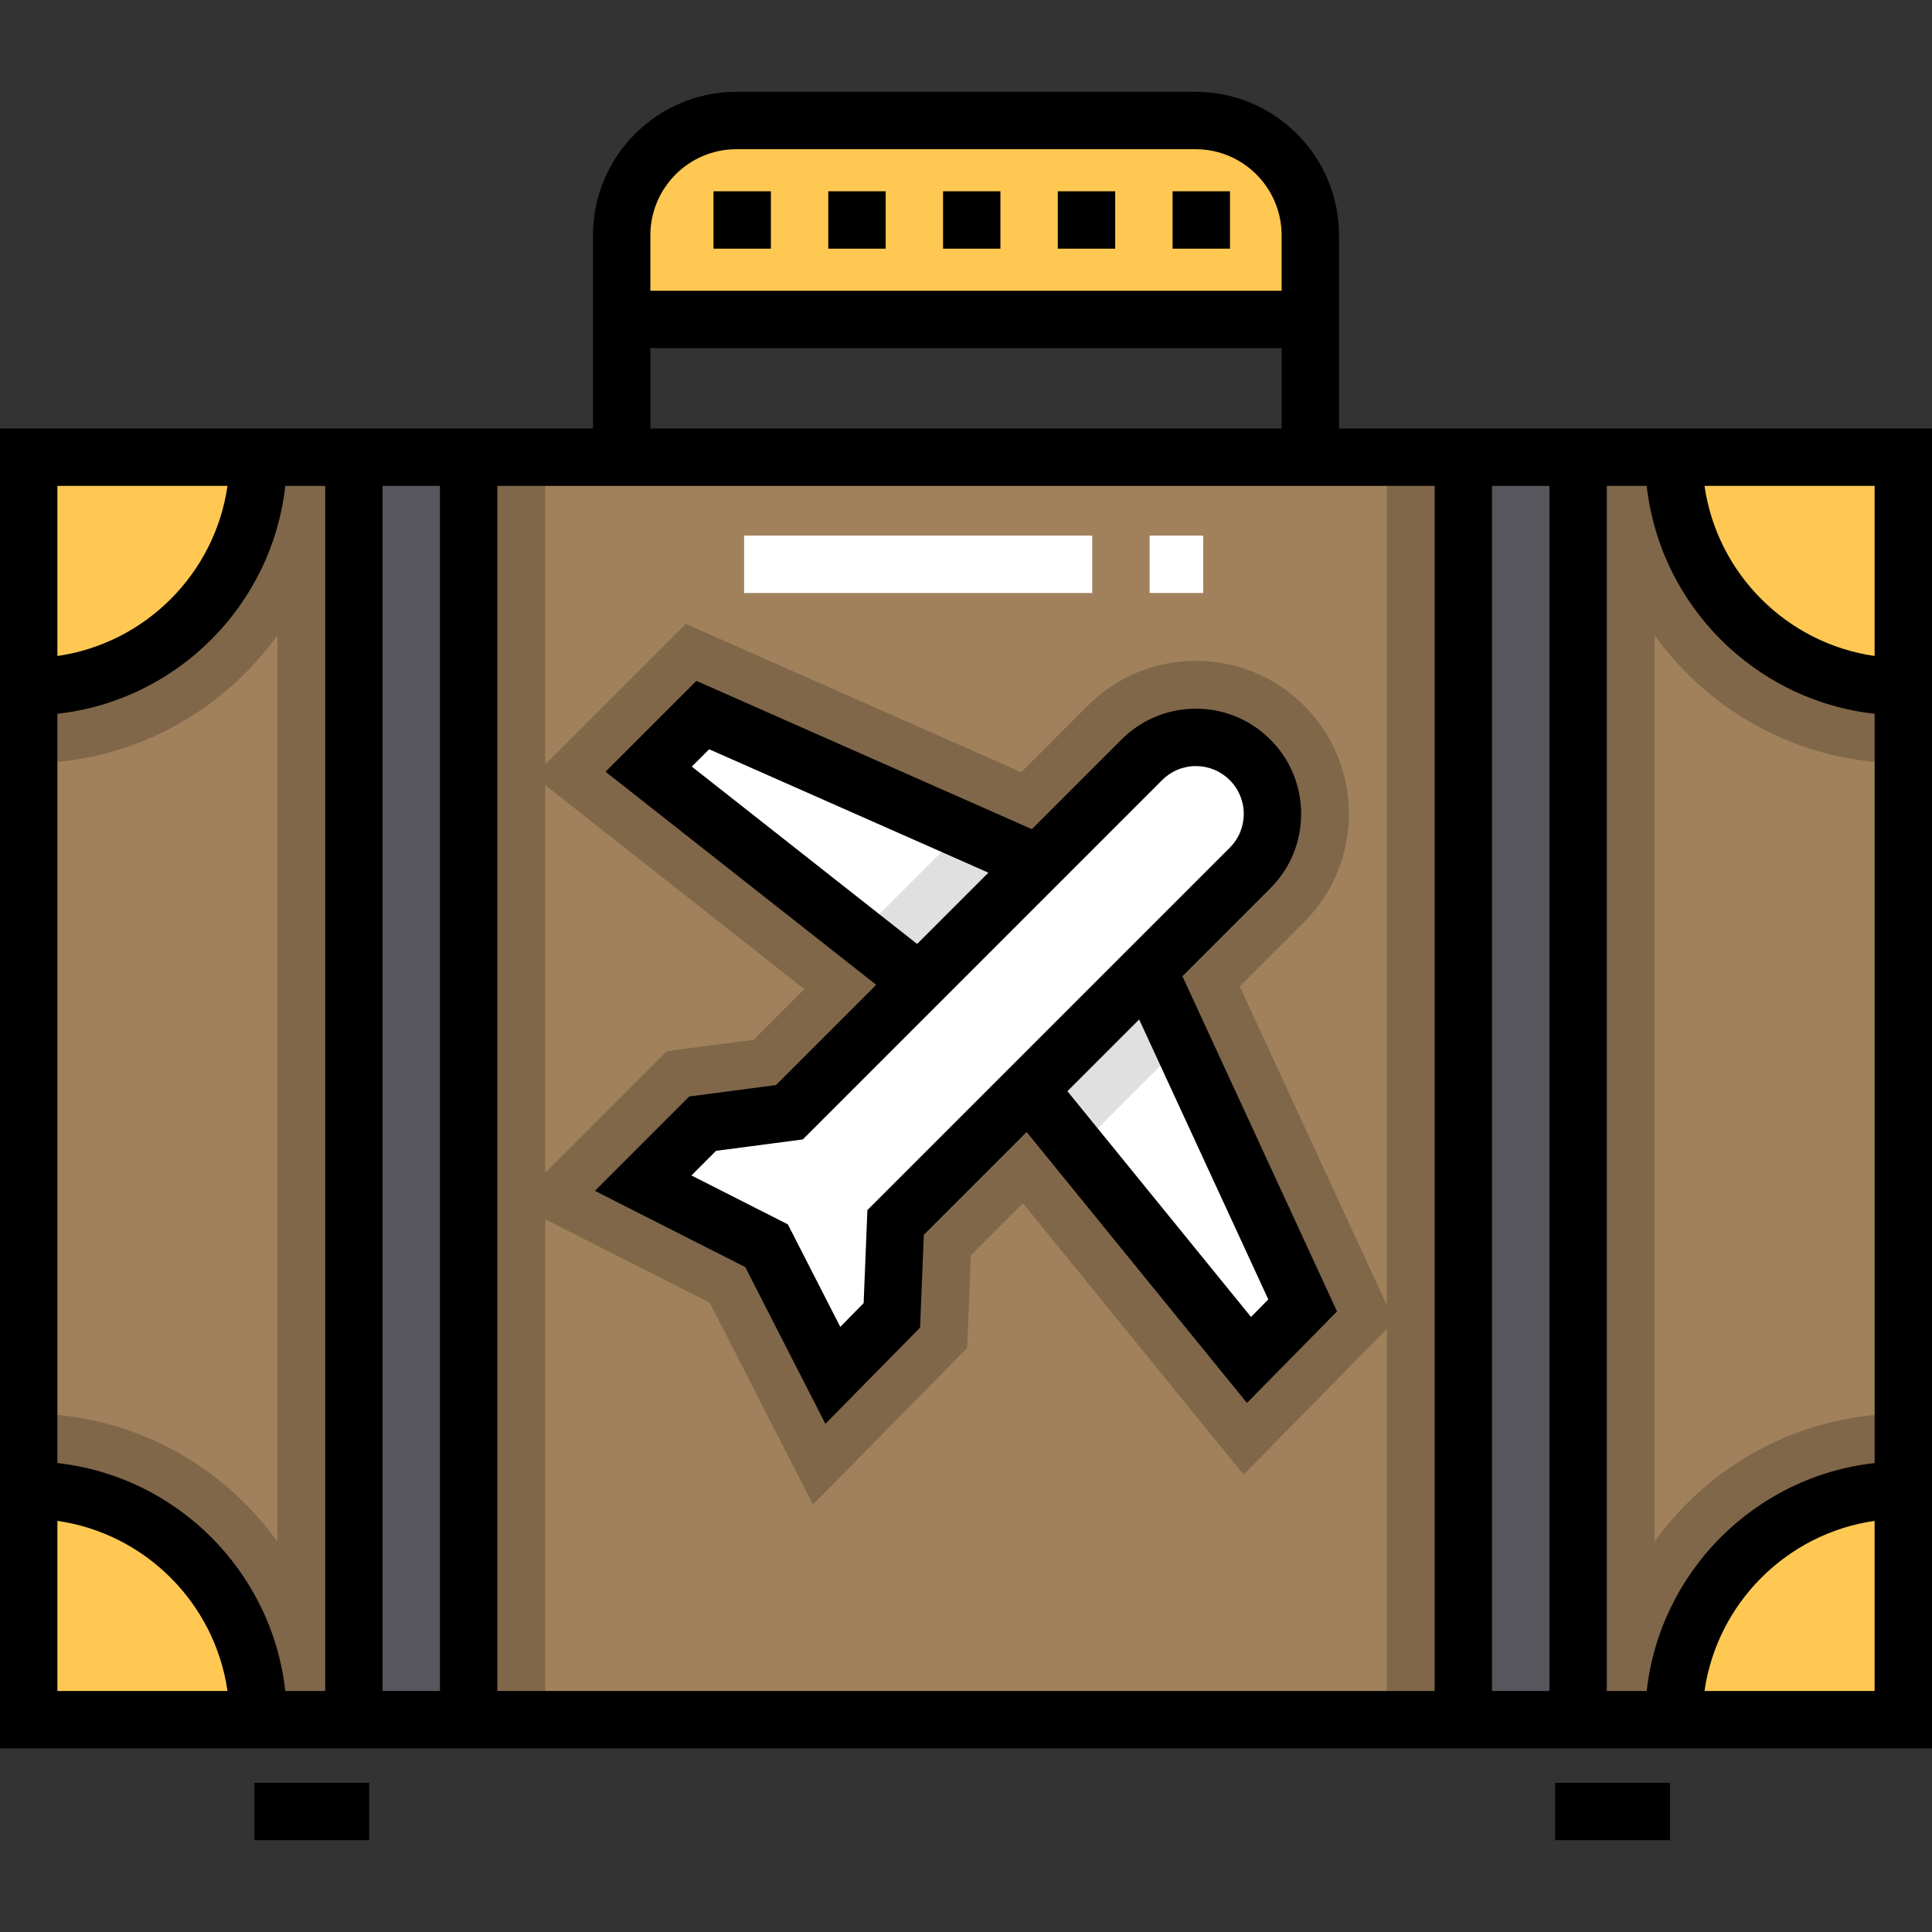 <?xml version="1.0" encoding="iso-8859-1"?>
<!-- Generator: Adobe Illustrator 19.0.0, SVG Export Plug-In . SVG Version: 6.00 Build 0)  -->
<svg version="1.1" id="Layer_1" xmlns="http://www.w3.org/2000/svg" xmlns:xlink="http://www.w3.org/1999/xlink" x="0px" y="0px"
	 viewBox="0 0 512 512" style="enable-background:new 0 0 512 512;" xml:space="preserve">
<rect x="0" y="0" width="512" height="512" fill="#333333" stroke="none"/>
<rect x="7.604" y="121.156" style="fill:#A0815C;" width="496.792" height="334.574"/>
<g>
	<path style="fill:#806749;" d="M504.396,202.265v-81.109H367.525v334.574h136.871v-81.109c-27.126,0-51.168,13.401-65.901,33.915
		V168.351C453.229,188.864,477.27,202.265,504.396,202.265z"/>
	<path style="fill:#806749;" d="M7.604,121.156v81.109c27.126,0,51.168-13.401,65.901-33.915v240.186
		c-14.733-20.513-38.775-33.915-65.901-33.915v81.109h136.871V121.156H7.604z"/>
</g>
<g>
	<path style="fill:#FFC853;" d="M68.436,455.731H7.604v-60.832C41.203,394.899,68.436,422.131,68.436,455.731z"/>
	<path style="fill:#FFC853;" d="M443.564,455.731h60.832v-60.832C470.797,394.899,443.564,422.131,443.564,455.731z"/>
	<path style="fill:#FFC853;" d="M68.436,121.156H7.604v60.832C41.203,181.988,68.436,154.756,68.436,121.156z"/>
	<path style="fill:#FFC853;" d="M443.564,121.156h60.832v60.832C470.797,181.988,443.564,154.756,443.564,121.156z"/>
</g>
<g>
	<rect x="93.782" y="121.156" style="fill:#57565C;" width="30.416" height="334.574"/>
	<rect x="387.802" y="121.156" style="fill:#57565C;" width="30.416" height="334.574"/>
</g>
<path style="fill:#FFC853;" d="M347.248,84.657H164.752V62.352c0-16.799,13.617-30.416,30.416-30.416h121.663
	c16.799,0,30.416,13.617,30.416,30.416V84.657z"/>
<path style="fill:#806749;" d="M369.503,350.183l-40.945-88.762l17.28-17.281c15.685-15.938,15.48-41.666-0.459-57.351
	c-7.633-7.512-17.735-11.649-28.445-11.649c-10.924,0-21.162,4.276-28.839,12.042l-17.452,17.453l-88.913-39.3l-40.31,40.309
	l71.736,56.477l-13.432,13.432l-22.977,3.015l-40.413,40.415l51.759,26.254l27.351,53.503l40.85-41.511l0.993-24.535l13.81-13.81
	l58.461,71.89L369.503,350.183z"/>
<polygon style="fill:#FFFFFF;" points="244.167,260.727 171.904,203.835 186.242,189.498 275.457,228.931 304.362,257.377 
	345.22,345.95 330.997,360.402 273.072,289.173 "/>
<polygon style="fill:#E0E0E0;" points="304.362,257.377 275.457,228.931 255.269,220.008 227.597,247.68 244.167,260.727 
	273.072,289.173 285.51,304.469 313.277,276.702 "/>
<g>
	<path style="fill:#FFFFFF;" d="M237.347,323.957l94.04-94.04c7.855-7.982,7.752-20.821-0.229-28.675
		c-7.982-7.855-20.821-7.752-28.675,0.229l-93.288,93.288l-22.976,3.015l-15.772,15.772l32.703,16.588l17.558,34.349l15.645-15.897
		L237.347,323.957z"/>
	<path style="fill:#FFFFFF;" d="M318.859,157.149h-14.194v-15.208h14.194V157.149z M289.457,157.149h-92.261v-15.208h92.261V157.149
		z"/>
</g>
<path d="M435.96,113.552h-10.139h-45.624h-25.347V92.261V62.352c0-20.965-17.055-38.02-38.02-38.02H195.168
	c-20.965,0-38.02,17.055-38.02,38.02v29.909v21.291h-25.347H86.178H76.04H0v76.04v197.703v76.04h76.04h10.139h45.624h248.396h45.624
	h10.139H512v-76.04V189.592v-76.04H435.96z M496.792,128.76v45.082c-23.276-3.344-41.739-21.805-45.082-45.082H496.792z
	 M172.356,62.352c0-12.579,10.234-22.812,22.812-22.812h121.663c12.578,0,22.812,10.233,22.812,22.812v14.701H172.356V62.352z
	 M172.356,92.261h167.287v21.291H172.356V92.261z M15.208,128.76H60.29c-3.344,23.276-21.806,41.738-45.082,45.082V128.76z
	 M15.208,448.127v-45.082c23.276,3.344,41.739,21.805,45.082,45.082H15.208z M75.607,448.127
	c-3.518-31.671-28.729-56.881-60.399-60.399V189.159c31.671-3.518,56.881-28.729,60.399-60.399h10.572v319.366H75.607z
	 M101.386,448.127V128.76h15.208v319.366H101.386z M131.802,448.127V128.76h25.347h197.703h25.347v319.366H131.802z
	 M395.406,448.127V128.76h15.208v319.366H395.406z M425.822,448.127V128.76h10.572c3.518,31.671,28.729,56.881,60.399,60.399
	v198.568c-31.671,3.518-56.881,28.729-60.399,60.399h-10.572V448.127z M496.792,448.127H451.71
	c3.344-23.276,21.806-41.738,45.082-45.082V448.127z"/>
<rect x="67.422" y="472.459" width="30.416" height="15.208"/>
<rect x="412.135" y="472.459" width="30.416" height="15.208"/>
<rect x="189.085" y="50.693" width="15.208" height="15.208"/>
<rect x="249.917" y="50.693" width="15.208" height="15.208"/>
<rect x="219.501" y="50.693" width="15.208" height="15.208"/>
<rect x="280.333" y="50.693" width="15.208" height="15.208"/>
<rect x="310.749" y="50.693" width="15.208" height="15.208"/>
<path d="M336.806,235.251c5.223-5.309,8.068-12.333,8.008-19.78c-0.06-7.447-3.016-14.425-8.324-19.649
	c-5.308-5.223-12.364-8.081-19.78-8.007c-7.448,0.06-14.425,3.016-19.606,8.28l-23.641,23.641l-88.913-39.299l-24.077,24.077
	l71.736,56.477l-26.566,26.567l-22.976,3.015l-25.012,25.013l39.848,20.212l21.23,41.532l25.097-25.503l0.994-24.594l27.243-27.243
	l58.39,71.802l23.868-24.254l-40.976-88.831L336.806,235.251z M183.337,203.158l4.598-4.599l73.998,32.708l-18.893,18.893
	L183.337,203.158z M229.87,320.681l-0.998,24.663l-6.192,6.293l-13.886-27.165l-25.556-12.963l6.53-6.53l22.976-3.015l95.157-95.158
	c2.374-2.413,5.546-3.756,8.931-3.784c0.034,0,0.069,0,0.105,0c3.346,0,6.498,1.291,8.887,3.641
	c2.413,2.374,3.756,5.547,3.784,8.932c0.026,3.384-1.266,6.578-3.598,8.947L229.87,320.681z M336.114,344.362l-4.578,4.652
	l-48.659-59.834l19.011-19.011L336.114,344.362z"/>
<g>
</g>
<g>
</g>
<g>
</g>
<g>
</g>
<g>
</g>
<g>
</g>
<g>
</g>
<g>
</g>
<g>
</g>
<g>
</g>
<g>
</g>
<g>
</g>
<g>
</g>
<g>
</g>
<g>
</g>
</svg>

